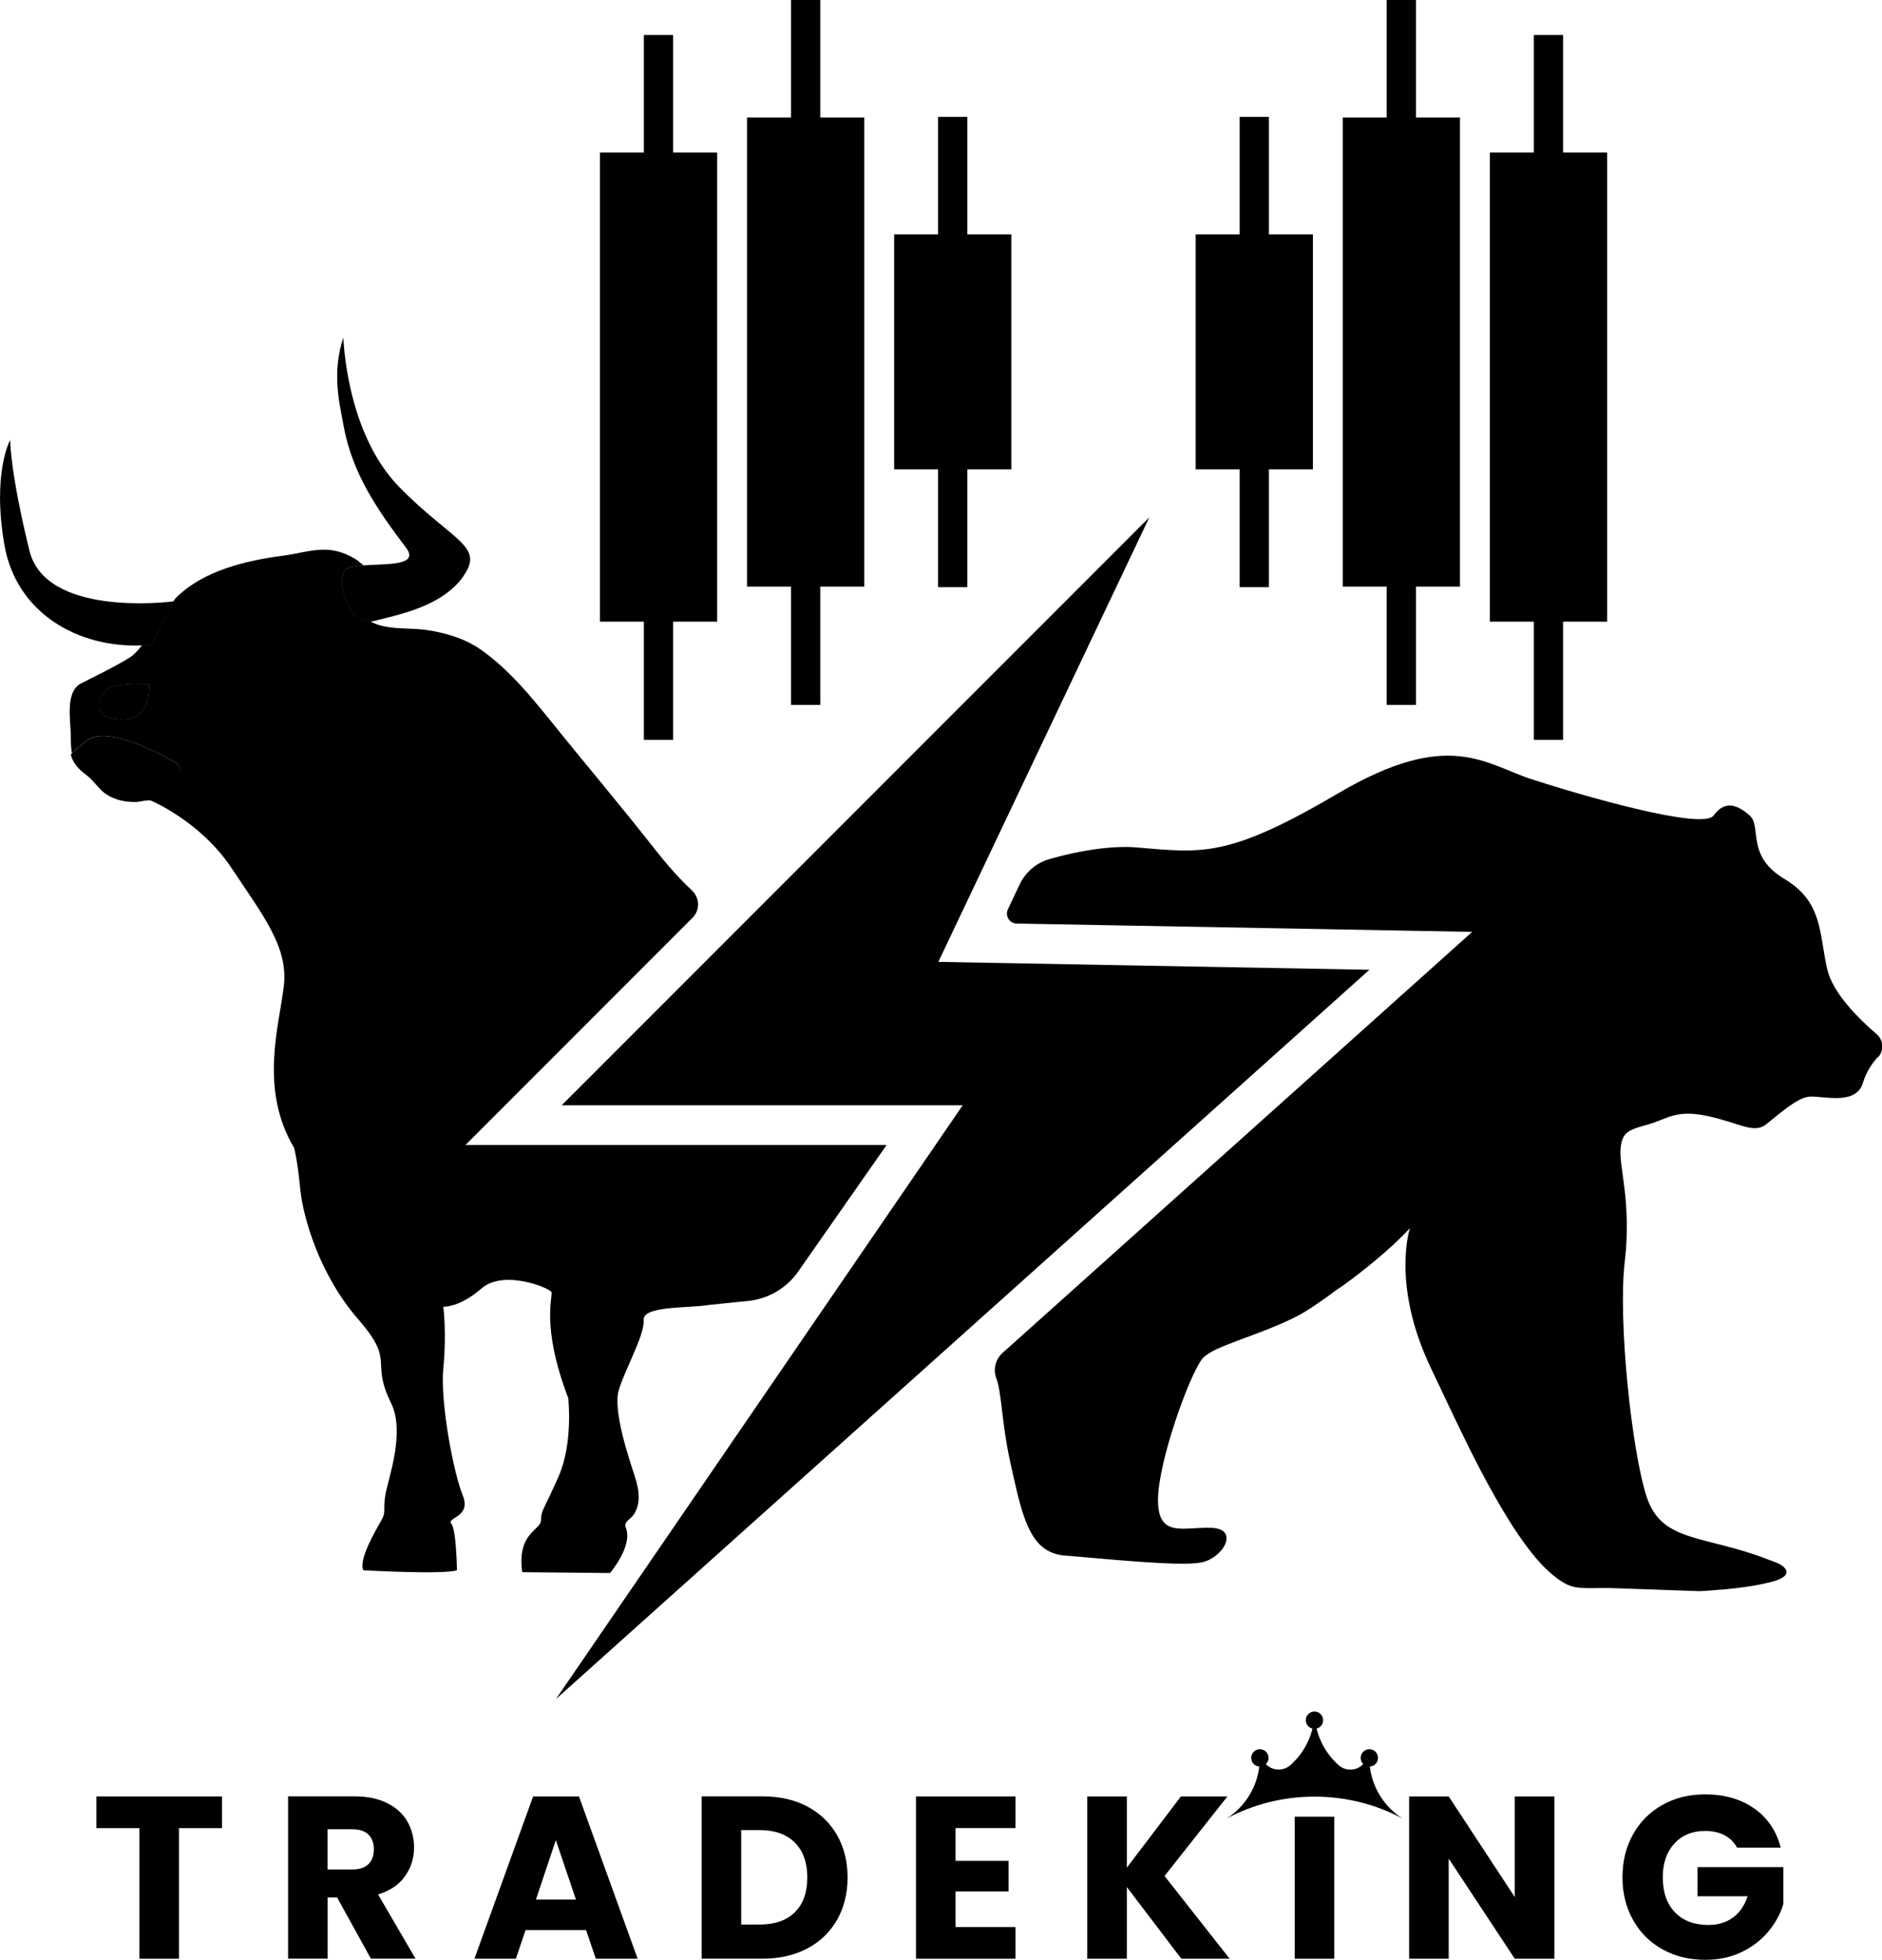 <?xml version="1.0" encoding="UTF-8"?>
<svg id="Layer_2" xmlns="http://www.w3.org/2000/svg" viewBox="0 0 266.81 277.68">
  <g id="Layer_1-2" data-name="Layer_1">
    <g>
      <g>
        <g>
          <g>
            <path d="M65.7,81.65c-3.08,4.31-9.1,5.4-12.65,6.33-.19.04-.39.07-.56.07-3.19.18-4.79-5.57-3.62-7.18.36-.49,1.41-.67,2.7-.76h.01s.01-.01.01-.01c3.26-.24,7.9.07,5.99-2.48-4-5.28-7.64-10.5-8.87-17.29-.56-3.16-1.72-7.41-.03-12.51,0,0,.34,13.43,7.9,21.16,7.56,7.72,12.2,8.33,9.1,12.66Z"/>
            <path d="M24.65,85.19c-.37.79-3.2,6.18-3.2,6.18-.43.04-.86.07-1.29.07-9.04.39-17.85-4.52-19.54-14.26-1.76-10.19.82-14.84.82-14.84,0,.1.01,4.61,2.73,15.66,2.28,9.33,19.29,7.34,20.43,7.21.04-.01.06-.01.06-.01Z"/>
            <path d="M65.93,162.28l32.26-32.26c1.08-1.08,1.02-2.81-.09-3.86-1.88-1.76-3.6-3.73-5.19-5.75-4.88-6.23-10-12.25-14.96-18.42-2.89-3.57-5.92-7.21-9.7-9.89-2.31-1.63-4.99-2.42-7.76-2.84-2.49-.37-5.77.06-8-1.23-3.19.18-4.79-5.58-3.62-7.18.36-.49,1.41-.67,2.7-.76h.01c-.18-.07-.85-.66-.97-.74-1.5-.95-3.04-1.51-4.83-1.47-1.94.04-3.81.62-5.71.86-5.1.66-11.2,2.08-15.06,5.9-.1.1-.25.28-.43.53.04-.01.06-.01.06-.01-.37.79-3.2,6.19-3.2,6.19-.43.04-.86.07-1.29.07h-.01c-.61.77-1.19,1.38-1.65,1.67-1.83,1.21-5.87,3.14-7.07,3.78-2.23,1.2-1.38,5.41-1.38,7.44,0,.81.01,1.63.15,2.41.55-.53,1.24-1.12,2.14-1.81,3.11-2.41,11.95,2.81,12.32,3.01,1.73.98.37,2.29-1.44,1.57-1.81-.71-7-2.17-9.12-2.24-.85-.03-1.97.68-2.99,1.45h-.01c-.12-.1-.22-.21-.31-.33.42.67,1.02,1.09,1.72,1.65.92.74,1.51,1.81,2.52,2.48.76.51,1.62.83,2.51,1,.57.1,1.15.13,1.73.13.48,0,1.78-.36,2.15-.19,0,0,7,2.9,11.43,9.57,4.42,6.68,8.04,11.11,7.4,16.67-.63,5.56-3.54,14.56,1.45,22.94,0,0,.48,1.69.88,5.87.42,4.18,2.81,12.23,8.21,18.42,5.4,6.2,1.62,5.71,4.67,11.9,2.02,4.09-.4,10.7-.8,12.89-.4,2.17.16,2.42-.58,3.69-.71,1.29-3.29,5.56-2.56,7.09,0,0,11.34.64,13.27,0,0,0-.07-5.71-.8-6.6-.73-.89,2.9-.89,1.62-4.02-1.29-3.14-3.22-13.19-2.75-18.03.49-4.83,0-8.69,0-8.69,0,0,2.26.15,5.4-2.58,3.15-2.75,9.58-.09,9.91.48.31.57-1.54,4.75,2.4,15.04,0,0,.72,6.36-1.37,11.11-2.09,4.76-2.49,4.76-2.49,6.19s-3.46,1.77-2.66,7.37l12.44.12s3.42-3.99,2.18-6.58c-.1-.74.51-.91,1.02-1.5h.01c.12-.13.22-.28.31-.44.03-.04.06-.09.07-.15.55-1.04.74-2.55-.07-5.01-.84-2.57-3.1-9.25-2.3-12.15.82-2.9,3.71-7.88,3.55-9.98-.16-2.09,6.12-1.66,9.33-2.18l5.5-.56c2.85-.3,5.43-1.81,7.07-4.15l12.54-17.94h-59.78ZM17.06,101.93c-3.38-.12-3.38-2.05-2.41-3.74.96-1.69,6.52-1.2,6.52-1.2,0,2.53-.73,5.07-4.11,4.94Z"/>
            <path d="M14.64,98.19c.96-1.69,6.52-1.2,6.52-1.2,0,2.54-.73,5.07-4.11,4.94-3.38-.12-3.38-2.05-2.42-3.74Z"/>
            <path d="M21.45,91.37c-.43.04-.86.07-1.29.07.89-1.1,1.87-2.49,2.71-3.75.68-.99,1.29-1.9,1.7-2.48.01,0,.01-.01.01-.01.04-.01.06-.01.06-.01-.37.79-3.2,6.18-3.2,6.18Z"/>
            <path d="M23.21,109.53c-1.81-.71-7-2.16-9.12-2.24-.85-.03-1.97.68-2.99,1.45h-.01c-.12-.1-.22-.21-.31-.33t-.01-.03c-.15-.21-.25-.47-.36-.76-.07-.25-.13-.49-.19-.74,0-.04,0-.09-.01-.13.55-.53,1.25-1.13,2.13-1.81,3.11-2.42,11.95,2.8,12.32,3.01,1.73.98.37,2.3-1.44,1.57Z"/>
            <path d="M52.49,88.05c-3.19.18-4.79-5.57-3.62-7.18.36-.49,1.41-.67,2.7-.76l-.47.1c-1.78.37-2.86,2.22-2.24,3.93.65,1.78,2.39,3.19,3.63,3.9Z"/>
            <path d="M21.17,96.99c0,2.54-.73,5.07-4.11,4.94-3.38-.12-3.38-2.05-2.42-3.74.96-1.69,6.52-1.2,6.52-1.2Z"/>
            <path d="M23.21,109.53c-1.81-.71-7-2.16-9.12-2.24-.85-.03-1.97.68-2.99,1.45h-.01c-.12-.1-.22-.21-.31-.33t-.01-.03c-.36-.43-.59-.92-.73-1.45h0c.04-.06.1-.12.16-.18.55-.53,1.25-1.13,2.13-1.81,3.11-2.42,11.95,2.8,12.32,3.01,1.73.98.37,2.3-1.44,1.57Z"/>
          </g>
          <path d="M266.22,149.75c-.8.89-1.66,2.13-2.11,3.66-.98,3.34-5.9,1.77-7.66,1.97-1.76.19-4.32,2.55-6.08,3.93-1.77,1.37-3.74-.2-8.26-1.18-4.51-.98-5.69.39-8.44,1.18-2.75.79-3.73.98-3.93,3.54-.19,2.55,1.57,7.65.6,15.91-.98,8.25.98,26.9,3.13,33.39,2.17,6.48,8.26,5.3,17.29,8.84.77.3,1.79.56,2.32,1.24.82,1.09-1.18,1.7-1.88,1.88-.12.03-.23.05-.34.08-.1.02-.2.04-.3.07-1.42.35-2.87.56-4.33.74-.71.08-1.43.16-2.14.22-.04,0-.07,0-.1,0-1.75.16-3.04.22-3.04.22l-1.96-.07h-.06c-1.23-.04-2.45-.08-3.68-.13-2.19-.07-4.38-.15-6.57-.23-1-.04-1.99,0-2.99,0-.9,0-1.82,0-2.69-.21-.86-.22-1.64-.72-2.34-1.24-1.69-1.27-3.08-2.93-4.34-4.62-1.58-2.13-2.96-4.39-4.27-6.69-1.44-2.52-2.77-5.09-4.06-7.69-1.25-2.53-2.46-5.08-3.66-7.63-.5-1.06-1-2.11-1.5-3.16-5.61-11.78-2.95-19.76-2.95-19.76-1.53,1.65-3.2,3.16-4.92,4.59-1.53,1.27-3.09,2.48-4.7,3.64-.77.46-1.47,1.05-2.2,1.56-1.35.94-2.67,1.89-4.12,2.65-1.6.83-3.27,1.52-4.95,2.17-1.57.61-3.16,1.17-4.73,1.79-1.12.45-2.31.89-3.29,1.62-.19.14-.37.29-.52.48-1.77,2.17-6.28,14.54-6.28,20.03s3.73,3.73,7.66,3.93c3.93.19,1.57,4.32-1.57,4.91-3.14.6-14.14-.59-19.25-.98-1.09-.08-2-.39-2.77-.89-2.79-1.83-3.69-6.33-5.08-12.65-1.16-5.29-1.13-9.55-1.93-11.64-.47-1.26-.07-2.67.93-3.57l1.15-1.02,15.48-13.87,5.12-4.59,44.8-40.14-64.57-1.18c-1.03-.01-1.69-1.09-1.25-2.02l1.67-3.53c.83-1.73,2.34-3.04,4.18-3.57,5.02-1.44,9.42-1.91,12.3-1.67,9.42.78,12.96,1.57,28.67-7.66,15.71-9.24,20.82-4.13,27.5-1.97,6.68,2.16,24.16,7.27,25.73,5.11,1.57-2.17,3.33-1.57,5.11,0,1.76,1.57-.59,5.69,4.91,8.98,5.5,3.28,4.91,7.71,6.09,12.82.79,3.42,4.58,7.11,6.99,9.17.99.84,1.09,2.31.22,3.28Z"/>
          <polygon points="78.82 240.72 136.48 156.6 79.63 156.6 162.94 73.3 133.03 136.28 194.14 137.4 78.82 240.72"/>
        </g>
        <g>
          <g>
            <g>
              <rect x="85.05" y="21.61" width="16.62" height="66.47"/>
              <rect x="91.28" y="4.96" width="4.15" height="99.87"/>
            </g>
            <g>
              <rect x="126.76" y="33.21" width="16.62" height="33.29"/>
              <rect x="132.99" y="16.56" width="4.15" height="66.63"/>
            </g>
            <g>
              <rect x="105.91" y="16.64" width="16.62" height="66.47"/>
              <rect x="112.14" y="0" width="4.15" height="99.87"/>
            </g>
          </g>
          <g>
            <g>
              <rect x="211.22" y="21.61" width="16.62" height="66.47"/>
              <rect x="217.45" y="4.96" width="4.15" height="99.87"/>
            </g>
            <g>
              <rect x="169.51" y="33.21" width="16.62" height="33.29"/>
              <rect x="175.74" y="16.56" width="4.15" height="66.63"/>
            </g>
            <g>
              <rect x="190.36" y="16.64" width="16.62" height="66.47"/>
              <rect x="196.59" y="0" width="4.15" height="99.87"/>
            </g>
          </g>
        </g>
      </g>
      <g>
        <path d="M13.67,254.52v4.49h6.1v18.51h5.6v-18.51h6.1v-4.49H13.67Z"/>
        <path d="M53.59,268.41c1.68-.51,2.96-1.36,3.81-2.56.86-1.2,1.3-2.57,1.3-4.09,0-1.35-.32-2.59-.95-3.69-.63-1.1-1.59-1.97-2.87-2.61-1.27-.63-2.82-.95-4.64-.95h-9.4v23h5.61v-8.68h1.34l4.79,8.68h6.33l-5.31-9.1ZM52.23,264.12c-.51.5-1.29.75-2.32.75h-3.47v-5.7h3.47c1.03,0,1.8.25,2.32.75.51.51.77,1.19.77,2.06,0,.92-.25,1.63-.77,2.14Z"/>
        <path d="M82.07,254.52h-6.49l-8.32,23h5.87l1.38-4.06h8.58l1.38,4.06h5.93l-8.32-23ZM75.98,269.13l2.82-8.42,2.85,8.42h-5.67Z"/>
        <path d="M118.67,260c-1-1.73-2.4-3.09-4.21-4.05-1.82-.96-3.93-1.44-6.36-1.44h-8.62v23h8.62c2.4,0,4.52-.48,6.34-1.44,1.82-.96,3.23-2.32,4.23-4.06.99-1.75,1.49-3.75,1.49-6s-.5-4.28-1.49-6.01ZM112.68,270.94c-1.18,1.15-2.83,1.73-4.95,1.73h-2.65v-13.38h2.65c2.12,0,3.77.6,4.95,1.77,1.18,1.18,1.77,2.83,1.77,4.95s-.59,3.76-1.77,4.92Z"/>
        <path d="M143.96,259.01v-4.49h-14.1v23h14.1v-4.49h-8.49v-5.05h7.51v-4.33h-7.51v-4.65h8.49Z"/>
        <path d="M165.1,265.79l8.91-11.27h-6.59l-7.67,10.09v-10.09h-5.61v23h5.61v-10.16l7.73,10.16h6.85l-9.24-11.73Z"/>
        <path d="M214.75,254.52v14.26l-9.37-14.26h-5.61v23h5.61v-14.19l9.37,14.19h5.61v-23h-5.61Z"/>
        <path d="M240.65,264.54v4.13h7.11c-.44,1.31-1.13,2.32-2.08,3.01-.95.7-2.11,1.05-3.49,1.05-2.01,0-3.59-.6-4.73-1.79-1.15-1.19-1.73-2.85-1.73-4.97,0-2,.55-3.58,1.64-4.77,1.09-1.19,2.55-1.79,4.36-1.79,1.05,0,1.96.2,2.74.6.77.41,1.37.99,1.79,1.76h6.19c-.61-2.36-1.86-4.21-3.75-5.54-1.89-1.33-4.21-2-6.97-2-2.27,0-4.3.5-6.06,1.5-1.77.99-3.16,2.38-4.15,4.16-1,1.78-1.5,3.8-1.5,6.08s.5,4.29,1.5,6.06c.99,1.77,2.37,3.16,4.16,4.15,1.78,1,3.8,1.49,6.08,1.49,1.92,0,3.65-.36,5.17-1.11,1.53-.74,2.79-1.72,3.79-2.92.99-1.2,1.7-2.5,2.11-3.9v-5.21h-12.19Z"/>
        <g>
          <path d="M183.55,257.39v20.13h5.61v-20.13h-5.61Z"/>
          <g>
            <path d="M198.78,257.62c-3.71-1.96-7.93-3.07-12.42-3.07s-8.72,1.11-12.43,3.08c1.87-1.2,3.32-3.01,4.08-5.14.38-1.06.59-2.21.59-3.41v-.02c.3.36.63.69.98,1,.97.87,2.42.87,3.39,0,2.08-1.86,3.39-4.56,3.39-7.57,0,3.03,1.33,5.76,3.44,7.62.93.82,2.35.82,3.28,0,.38-.33.73-.69,1.05-1.08,0,.02,0,.03,0,.05,0,1.2.21,2.35.59,3.41.76,2.13,2.2,3.93,4.07,5.13Z"/>
            <circle cx="186.35" cy="243.72" r="1.23"/>
            <circle cx="194.13" cy="249.06" r="1.23"/>
            <circle cx="178.61" cy="249.06" r="1.23"/>
          </g>
        </g>
      </g>
    </g>
  </g>
</svg>